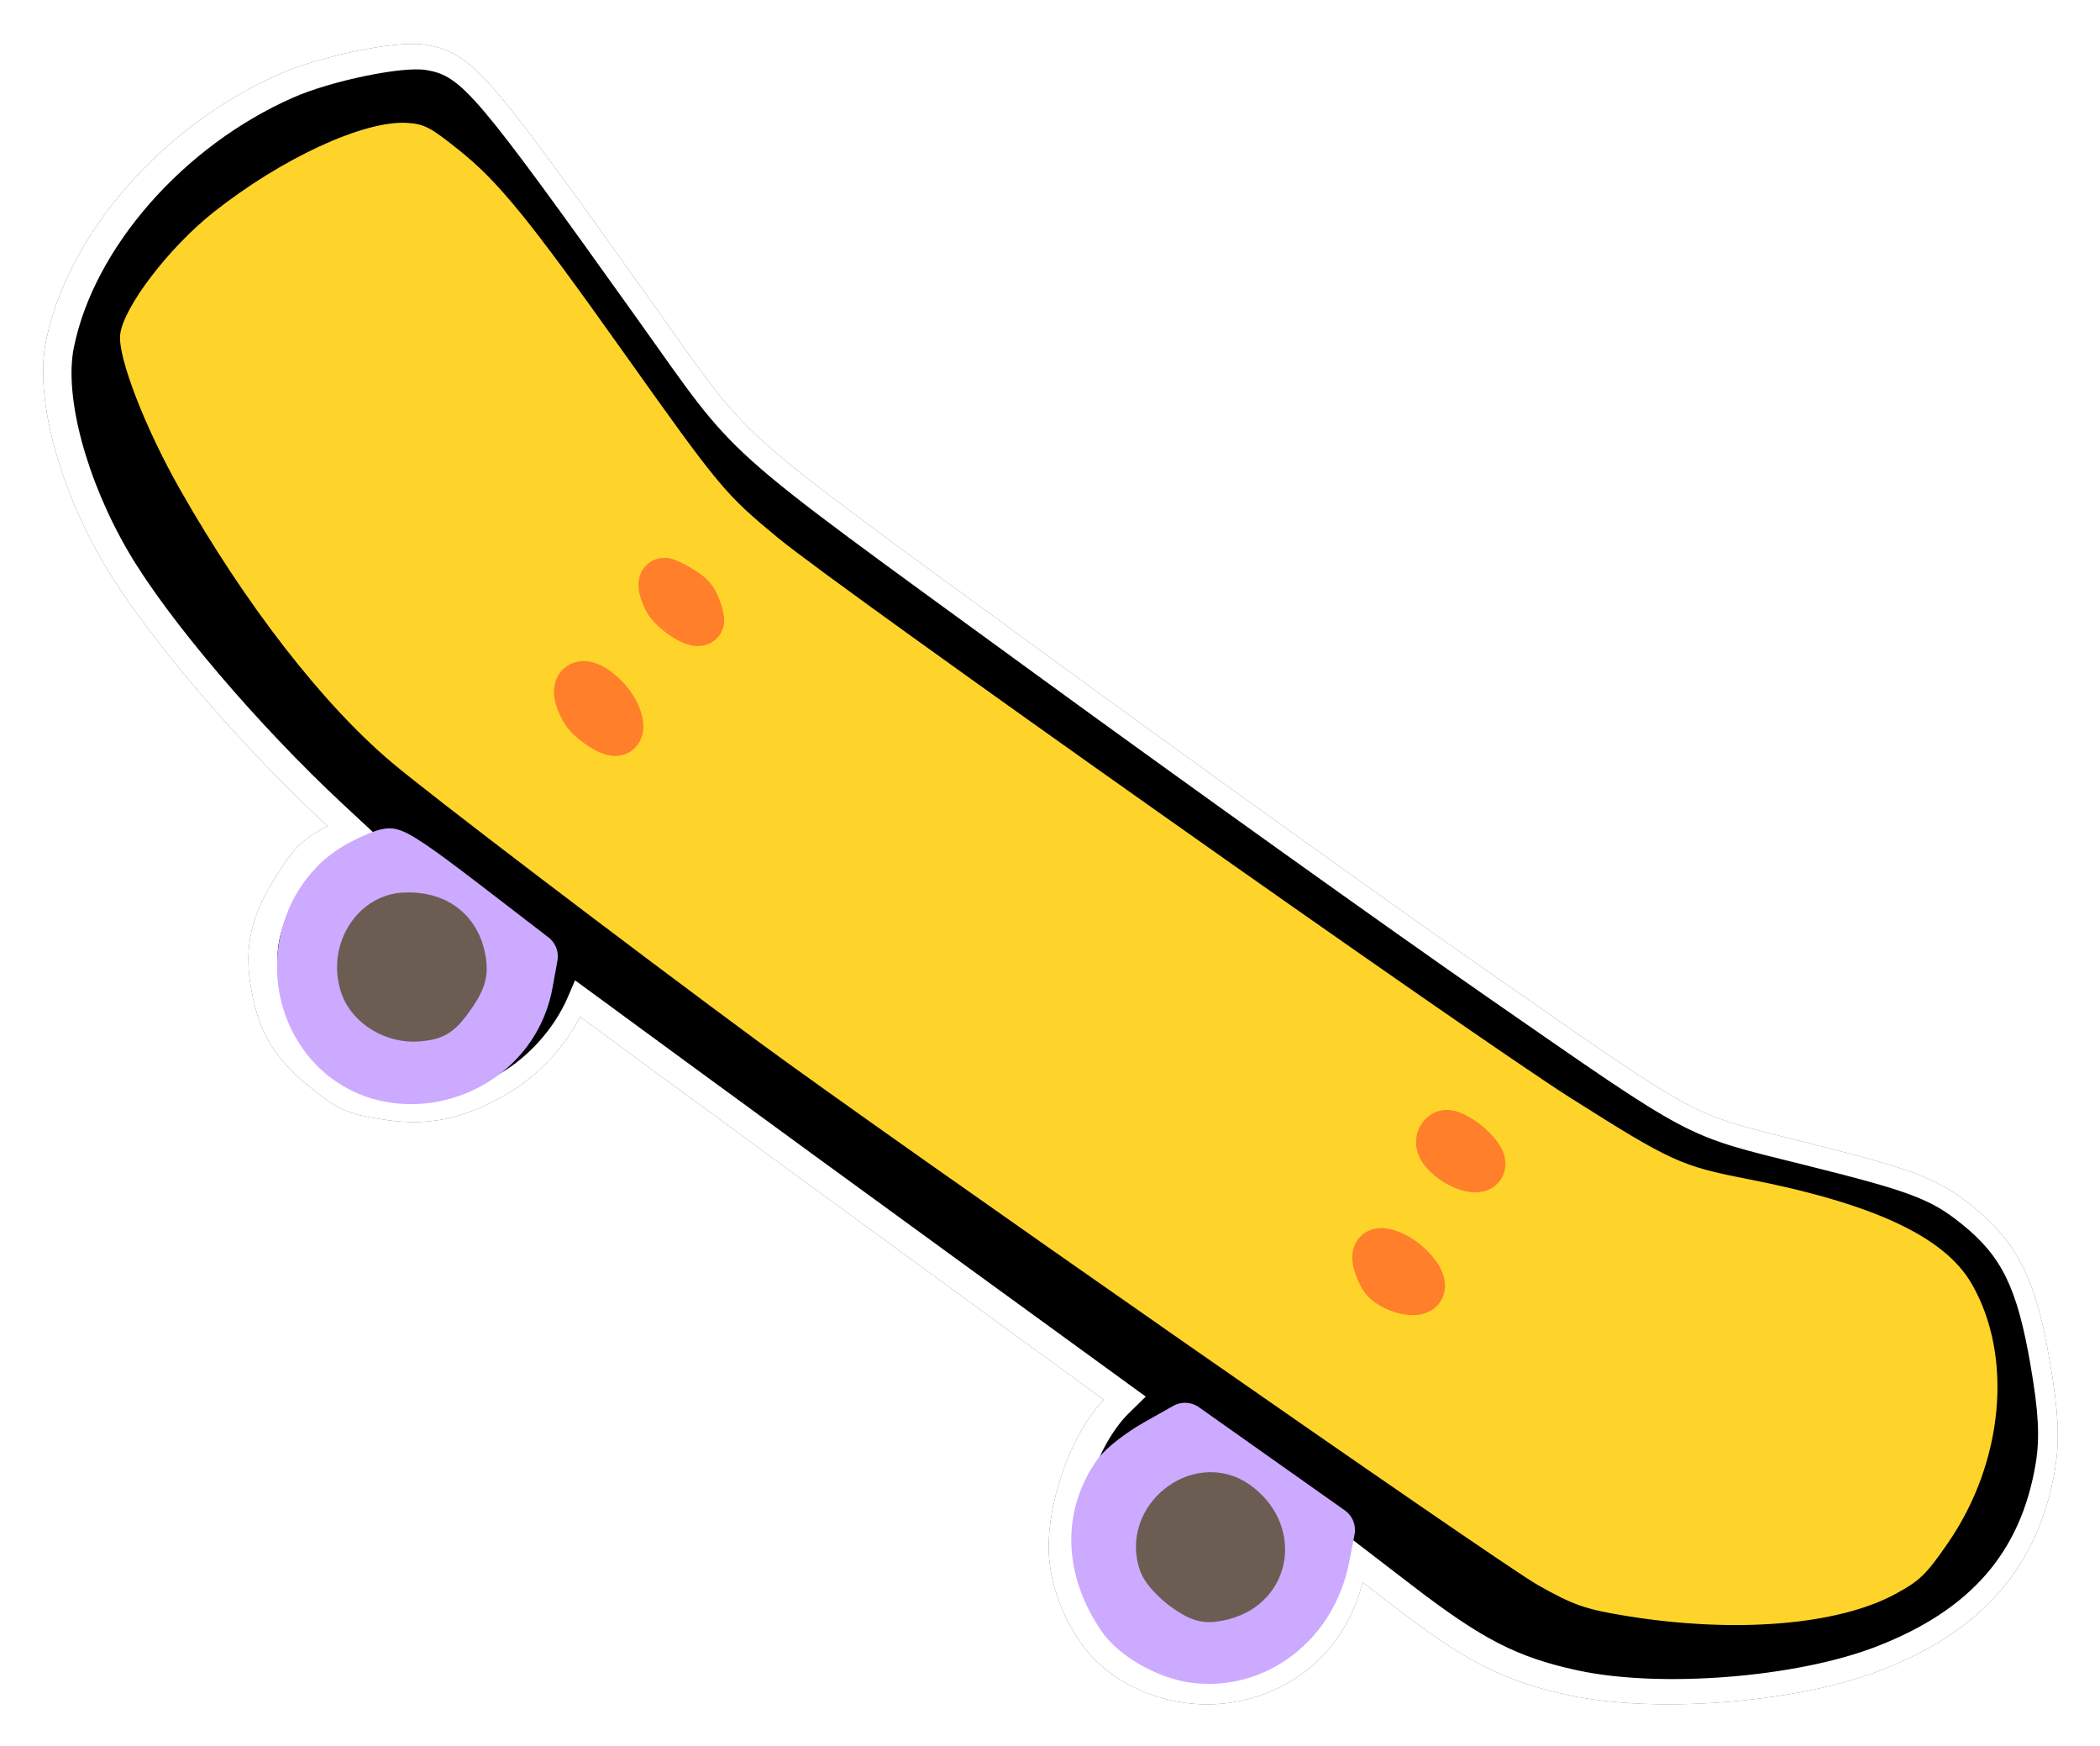 <?xml version="1.0" encoding="UTF-8" standalone="no"?>
<!-- Created with Inkscape (http://www.inkscape.org/) -->

<svg
   xmlns:dc="http://purl.org/dc/elements/1.1/"
   xmlns:cc="http://creativecommons.org/ns#"
   xmlns:rdf="http://www.w3.org/1999/02/22-rdf-syntax-ns#"
   xmlns:svg="http://www.w3.org/2000/svg"
   xmlns="http://www.w3.org/2000/svg"
   xmlns:sodipodi="http://sodipodi.sourceforge.net/DTD/sodipodi-0.dtd"
   xmlns:inkscape="http://www.inkscape.org/namespaces/inkscape"
   width="174.325"
   height="144.928"
   id="svg2"
   version="1.1"
   inkscape:version="0.48.4 r9939"
   sodipodi:docname="skate.svg">
  <defs
     id="defs4">
    <filter
       inkscape:collect="always"
       id="filter4800"
       color-interpolation-filters="sRGB">
      <feGaussianBlur
         inkscape:collect="always"
         stdDeviation="3.741"
         id="feGaussianBlur4802" />
    </filter>
  </defs>
  <sodipodi:namedview
     id="base"
     pagecolor="#ffffff"
     bordercolor="#666666"
     borderopacity="1.0"
     inkscape:pageopacity="0.0"
     inkscape:pageshadow="2"
     inkscape:zoom="1.9054295"
     inkscape:cx="19.083352"
     inkscape:cy="92.262668"
     inkscape:document-units="px"
     inkscape:current-layer="layer1"
     showgrid="false"
     inkscape:window-width="1600"
     inkscape:window-height="874"
     inkscape:window-x="0"
     inkscape:window-y="1"
     inkscape:window-maximized="1" />
  <g
     inkscape:label="Camada 1"
     inkscape:groupmode="layer"
     id="layer1"
     transform="translate(-191.28,-730.358)">
    <g
       id="g5862">
      <g
         transform="matrix(0.397,0,0,0.397,202.965,582.947)"
         id="g4804">
        <path
           inkscape:connector-curvature="0"
           id="path4794"
           d="m 201.413,712.813 c -3.469,-4.487 -5.935,-10.57 -6.417,-15.824 -0.885,-9.652 4.079,-23.823 10.572,-30.176 l 3.559,-3.482 -36.852,-26.851 c -20.269,-14.768 -47.111,-34.393 -59.651,-43.61 l -22.798,-16.76 -1.511,3.501 c -2.848,6.599 -8.258,12.616 -14.57,16.202 -8.141,4.625 -14.216,5.842 -22.515,4.511 -6.433,-1.031 -7.542,-1.53 -12.7,-5.712 -6.387,-5.178 -8.847,-9.154 -10.339,-16.707 -1.533,-7.76 -0.44,-13.092 4.197,-20.484 3.595,-5.731 4.552,-6.657 9.634,-9.319 l 5.643,-2.956 -6.313,-5.891 C 23.553,522.649 4.762,500.515 -3.439,486.497 -12.28,471.388 -16.959,453.876 -14.887,443.653 c 4.225,-20.841 22.974,-42.17 45.931,-52.25 8.009,-3.517 22.996,-6.59 27.924,-5.727 7.387,1.294 10.323,4.765 43.924,51.926 21.885,30.717 15.464,24.957 82.043,73.611 31.754,23.205 74.916,54.136 95.916,68.735 43.469,30.219 40.563,28.678 66.225,35.101 22.138,5.541 26.352,7.137 32.94,12.48 8.29,6.723 11.468,13.289 14.229,29.404 1.677,9.784 1.961,15.168 1.083,20.473 -3.093,18.679 -13.659,30.803 -33.489,38.425 -16.728,6.43 -45.13,8.641 -62.456,4.862 -12.595,-2.747 -19.861,-6.482 -34.466,-17.72 l -12.818,-9.863 -1.158,6.117 c -2.395,12.648 -12.026,21.664 -24.721,23.141 -9.453,1.1 -19.589,-2.805 -24.808,-9.557 z"
           style="fill:#4d4d4d;stroke:#4d4d4d;stroke-width:10.08;stroke-linejoin:round;stroke-miterlimit:4;stroke-opacity:1;stroke-dasharray:none;filter:url(#filter4800)" />
        <path
           inkscape:connector-curvature="0"
           style="fill:#ffffff;stroke:#ffffff;stroke-width:10.08;stroke-linejoin:round;stroke-miterlimit:4;stroke-dasharray:none"
           d="m 201.413,712.813 c -3.469,-4.487 -5.935,-10.57 -6.417,-15.824 -0.885,-9.652 4.079,-23.823 10.572,-30.176 l 3.559,-3.482 -36.852,-26.851 c -20.269,-14.768 -47.111,-34.393 -59.651,-43.61 l -22.798,-16.76 -1.511,3.501 c -2.848,6.599 -8.258,12.616 -14.57,16.202 -8.141,4.625 -14.216,5.842 -22.515,4.511 -6.433,-1.031 -7.542,-1.53 -12.7,-5.712 -6.387,-5.178 -8.847,-9.154 -10.339,-16.707 -1.533,-7.76 -0.44,-13.092 4.197,-20.484 3.595,-5.731 4.552,-6.657 9.634,-9.319 l 5.643,-2.956 -6.313,-5.891 C 23.553,522.649 4.762,500.515 -3.439,486.497 -12.28,471.388 -16.959,453.876 -14.887,443.653 c 4.225,-20.841 22.974,-42.17 45.931,-52.25 8.009,-3.517 22.996,-6.59 27.924,-5.727 7.387,1.294 10.323,4.765 43.924,51.926 21.885,30.717 15.464,24.957 82.043,73.611 31.754,23.205 74.916,54.136 95.916,68.735 43.469,30.219 40.563,28.678 66.225,35.101 22.138,5.541 26.352,7.137 32.94,12.48 8.29,6.723 11.468,13.289 14.229,29.404 1.677,9.784 1.961,15.168 1.083,20.473 -3.093,18.679 -13.659,30.803 -33.489,38.425 -16.728,6.43 -45.13,8.641 -62.456,4.862 -12.595,-2.747 -19.861,-6.482 -34.466,-17.72 l -12.818,-9.863 -1.158,6.117 c -2.395,12.648 -12.026,21.664 -24.721,23.141 -9.453,1.1 -19.589,-2.805 -24.808,-9.557 z"
           id="path4792" />
      </g>
      <g
         transform="matrix(0.324,0.229,-0.229,0.324,409.179,503.438)"
         id="g4730">
        <path
           style="color:#000000;fill:#ffd42a;fill-opacity:1;fill-rule:nonzero;stroke:#ffd42a;stroke-width:10.08;stroke-linecap:round;stroke-linejoin:round;stroke-miterlimit:4;stroke-opacity:1;stroke-dasharray:none;stroke-dashoffset:0;marker:none;visibility:visible;display:inline;overflow:visible;enable-background:accumulate"
           d="m -318.122,161.45 c -4.185,-0.189 -22.445,-0.842 -40.579,-1.45 -18.134,-0.608 -38.22,-1.761 -44.636,-2.563 -28.375,-3.545 -72.892,-21.16 -88.464,-35.005 -4.668,-4.15 -5.248,-5.143 -5.93,-10.145 -1.006,-7.38 0.601,-20.028 3.73,-29.355 3.307,-9.859 10.621,-23.956 15.21,-29.317 5.544,-6.477 8.477,-7.611 17.7,-6.842 9.866,0.823 22.175,4.31 55.219,15.643 14.507,4.976 29.572,9.68 33.477,10.455 9.903,1.964 222.993,2.083 235.23,0.132 5.147,-0.821 13.892,-3.636 24.579,-7.911 32.21,-12.886 44.121,-12.611 57.847,1.336 13.509,13.726 19.21,38.855 12.031,53.023 -4.846,9.562 -18.762,22.079 -34.478,31.009 -10.472,5.951 -16.765,8.393 -24.517,9.514 -6.506,0.941 -199.197,2.254 -216.418,1.474 z m -45.188,-32.23 c 2.903,-2.123 1.314,-6.537 -3.003,-8.34 -8.869,-3.705 -17.596,0.784 -11.772,6.055 3.74,3.385 11.607,4.602 14.774,2.285 z m 204.525,-0.701 c 1.142,-0.611 1.962,-2.117 1.962,-3.602 0,-3.313 -5.78,-5.936 -11.416,-5.18 -10.655,1.429 -8.451,9.833 2.578,9.833 2.702,0 5.796,-0.473 6.876,-1.05 z M -361.341,98.82 c 0.921,-1.513 0.606,-2.282 -1.785,-4.361 -2.425,-2.108 -3.763,-2.474 -8.116,-2.221 -4.812,0.279 -5.236,0.512 -5.527,3.028 -0.244,2.11 0.329,3.08 2.536,4.296 3.851,2.122 11.413,1.686 12.892,-0.743 z m 198.573,0.379 c 1.944,-1.595 2.185,-2.312 1.281,-3.804 -2.61,-4.311 -13.293,-4.857 -16.619,-0.85 -0.974,1.174 -0.706,1.969 1.366,4.04 3.287,3.287 10.336,3.597 13.971,0.613 z"
           id="path4712"
           inkscape:connector-curvature="0"
           transform="translate(439.641,708.124)" />
        <path
           style="fill:#000000"
           d="m 268.308,929.062 c -5.425,-1.656 -10.954,-5.193 -14.385,-9.201 -6.303,-7.364 -10.445,-21.796 -8.821,-30.733 l 0.89,-4.899 -45.592,-0.602 c -25.076,-0.331 -58.324,-0.824 -73.884,-1.095 l -28.292,-0.493 0.792,3.73 c 1.492,7.031 0.556,15.068 -2.521,21.643 -3.968,8.48 -8.221,12.986 -15.763,16.698 -5.845,2.877 -7.038,3.112 -13.664,2.682 -8.205,-0.532 -12.511,-2.353 -18.095,-7.654 -5.737,-5.446 -7.928,-10.427 -8.419,-19.14 -0.38,-6.755 -0.134,-8.064 2.473,-13.174 l 2.895,-5.674 -8.557,-1.156 c -24.122,-3.26 -52.251,-10.455 -67.047,-17.151 -15.949,-7.217 -29.891,-18.8 -34.111,-28.339 -8.602,-19.447 -5.636,-47.69 7.268,-69.187 4.502,-7.5 14.953,-18.672 19.473,-20.817 6.775,-3.215 11.178,-2.08 65.86,16.973 35.616,12.41 27.047,11.422 109.5,12.628 39.325,0.575 92.425,0.857 118,0.628 52.939,-0.476 49.677,-0.052 74.328,-9.648 21.267,-8.278 25.628,-9.412 34.092,-8.862 10.651,0.692 17.04,4.213 28.61,15.765 7.025,7.014 10.37,11.242 12.72,16.078 8.276,17.029 6.664,33.03 -5.109,50.714 -9.932,14.918 -31.826,33.142 -48.149,40.077 -11.865,5.041 -19.953,6.194 -38.366,5.469 l -16.161,-0.636 2.592,5.661 c 5.359,11.705 2.713,24.628 -6.791,33.173 -7.077,6.363 -17.605,9.037 -25.767,6.545 z m 16.573,-4.535 c 13.062,-5.44 18.687,-21.818 11.865,-34.548 l -2.938,-5.482 -18.88,0 -18.88,0 -3.057,5.411 c -11.484,20.327 10.058,43.712 31.891,34.619 z m -16.274,-11.489 c -8.811,-5.373 -8.238,-18.994 0.985,-23.37 4.27,-2.026 6.774,-2.096 10.999,-0.308 4.273,1.808 6.717,4.702 7.717,9.134 1.093,4.848 -0.272,9.159 -4.179,13.189 -2.713,2.799 -3.921,3.314 -7.767,3.311 -2.751,0 -5.821,-0.777 -7.755,-1.956 z m 14.136,-2.117 c 4.405,-3.867 5.415,-8.333 3.024,-13.37 -2.039,-4.297 -5.89,-6.553 -11.186,-6.553 -4.477,0 -7.691,1.976 -9.778,6.011 -5.983,11.57 8.136,22.52 17.94,13.913 z m -203.201,10.636 c 12.615,-5.986 18.039,-21.776 11.71,-34.086 l -2.557,-4.973 -18.443,-0.724 -18.443,-0.724 -2.602,3.009 c -10.208,11.805 -3.923,32.676 11.565,38.408 4.937,1.827 13.92,1.392 18.77,-0.909 z m -16.733,-10.42 c -4.832,-2.985 -6.702,-5.751 -7.265,-10.748 -0.947,-8.405 4.343,-14.391 12.719,-14.391 8.974,0 13.596,5.351 12.81,14.828 -0.396,4.771 -0.939,5.944 -4.096,8.836 -4.274,3.917 -9.358,4.446 -14.169,1.475 z m 13.824,-3.05 c 5.344,-5.253 4.571,-14.303 -1.549,-18.144 -6.544,-4.107 -15.707,-0.729 -17.633,6.499 -1.464,5.494 1.199,10.691 7.363,14.373 2.94,1.757 8.581,0.454 11.819,-2.729 z m 259.048,-39.013 c 8.558,-0.865 11.087,-1.592 19,-5.461 20.689,-10.118 37.218,-23.97 43.244,-36.243 2.561,-5.215 2.875,-6.883 2.802,-14.89 -0.187,-20.614 -11.371,-39.988 -27.295,-47.283 -10.316,-4.726 -26.409,-1.811 -50.983,9.236 -12.866,5.783 -15.11,6.205 -39.716,7.47 -24.741,1.271 -186.466,1.319 -203.197,0.06 -14.403,-1.084 -16,-1.51 -48.844,-13.042 -32.39,-11.372 -41.921,-14.034 -52.548,-14.672 -7.657,-0.46 -9.07,-0.27 -12.138,1.626 -7.675,4.744 -17.142,21.158 -22.274,38.622 -3.364,11.449 -3.942,27.138 -1.184,32.179 2.252,4.117 15.52,12.939 28.894,19.212 25.172,11.807 50.233,19.442 69.195,21.078 10.369,0.895 61.322,2.701 96.172,3.409 32.664,0.664 189.586,-0.364 198.872,-1.302 z M 63.558,836.008 c -3.349,-2.042 -4.152,-4.709 -2.05,-6.811 2.014,-2.014 10.184,-1.472 13.165,0.873 2.935,2.308 3.52,6.374 1.053,7.321 -3.166,1.215 -8.994,0.553 -12.168,-1.382 z m 11.168,-0.618 c 4.249,-1.63 -0.607,-6.393 -6.518,-6.393 -5.244,0 -6.729,2.202 -3.303,4.898 2.629,2.068 6.71,2.689 9.821,1.495 z m 193.45,1.154 c -6.106,-3.449 -3.178,-8.547 4.909,-8.547 7.478,0 11.874,4.555 7.722,8.001 -2.325,1.93 -9.623,2.245 -12.631,0.546 z m 9.566,-1.522 c 3.324,-1.264 3.462,-4.761 0.22,-5.575 -1.29,-0.324 -4.102,-0.445 -6.25,-0.269 -3.11,0.255 -3.905,0.72 -3.905,2.29 0,1.098 1.107,2.531 2.5,3.235 3.031,1.534 4.118,1.58 7.435,0.319 z M 64.613,806.558 c -3.882,-3.376 -2.325,-5.946 3.852,-6.357 4.983,-0.332 9.842,2.513 9.842,5.762 0,3.897 -9.425,4.307 -13.694,0.595 z m 10.776,0.439 c 1.726,0 0.922,-3.928 -1.016,-4.965 -4.787,-2.562 -12.271,-0.11 -8.702,2.851 1.987,1.649 6.02,3.027 7.468,2.551 0.732,-0.241 1.745,-0.438 2.25,-0.438 z m 187.918,0 c -2.556,-2.556 -2.517,-3.525 0.223,-5.443 3.231,-2.263 9.917,-2.007 12.589,0.482 2.75,2.562 2.745,3.458 -0.034,5.404 -3.237,2.267 -10.313,2.022 -12.777,-0.443 z m 12.09,-1.608 c 1.134,-1.366 1.048,-1.817 -0.569,-3 -2.608,-1.907 -9.417,-1.826 -10.164,0.121 -0.319,0.832 -0.025,2.182 0.654,3 1.667,2.009 8.379,1.928 10.079,-0.121 z"
           id="path4710"
           inkscape:connector-curvature="0" />
        <path
           style="color:#000000;fill:#ccaaff;fill-opacity:1;fill-rule:nonzero;stroke:#ccaaff;stroke-width:10.08;stroke-linecap:round;stroke-linejoin:round;stroke-miterlimit:4;stroke-opacity:1;stroke-dasharray:none;stroke-dashoffset:0;marker:none;visibility:visible;display:inline;overflow:visible;enable-background:accumulate"
           d="m -378.067,213.698 c -13.5,-4.825 -20.309,-20.805 -14.222,-33.378 1.233,-2.547 2.867,-5.15 3.63,-5.783 0.995,-0.826 6.477,-0.948 19.343,-0.432 l 17.955,0.72 2.407,5.169 c 8.92,19.156 -9.654,40.66 -29.113,33.705 z m 15.824,-12.123 c 3.751,-3.242 3.899,-3.614 3.951,-9.891 0.087,-10.578 -4.448,-14.878 -14.656,-13.897 -6.11,0.587 -9.653,3.47 -11.165,9.084 -2.522,9.366 4.073,17.969 13.83,18.042 3.259,0.024 4.974,-0.688 8.04,-3.338 z"
           id="path4714"
           inkscape:connector-curvature="0"
           transform="translate(439.641,708.124)" />
        <path
           style="color:#000000;fill:#ccaaff;fill-opacity:1;fill-rule:nonzero;stroke:#ccaaff;stroke-width:10.08;stroke-linecap:round;stroke-linejoin:round;stroke-miterlimit:4;stroke-opacity:1;stroke-dasharray:none;stroke-dashoffset:0;marker:none;visibility:visible;display:inline;overflow:visible;enable-background:accumulate"
           d="m -171.144,216.782 c -11.457,-4.251 -18.143,-13.099 -18.14,-24.005 4.4e-4,-1.957 1.351,-6.41 3,-9.898 l 3,-6.34 18.686,0 18.686,0 2.403,5.326 c 5.788,12.827 1.285,27.263 -10.375,33.262 -5.039,2.593 -12.741,3.331 -17.259,1.655 z m 15.53,-12.599 c 3.693,-3.959 4.879,-6.659 4.875,-11.092 -0.01,-10.287 -11.313,-16.807 -19.977,-11.524 -4.507,2.748 -6.735,6.568 -6.728,11.537 0.011,8.835 5.026,13.757 14.092,13.828 4.324,0.034 5.547,-0.4 7.738,-2.749 l 0,0 z"
           id="path4716"
           inkscape:connector-curvature="0"
           transform="translate(439.641,708.124)" />
        <path
           style="color:#000000;fill:#6c5d53;fill-opacity:1;fill-rule:nonzero;stroke:#6c5d53;stroke-width:10.08;stroke-linecap:round;stroke-linejoin:round;stroke-miterlimit:4;stroke-opacity:1;stroke-dasharray:none;stroke-dashoffset:0;marker:none;visibility:visible;display:inline;overflow:visible;enable-background:accumulate"
           d="m -170.659,202.448 c -7.869,-5.512 -4.039,-18.808 5.418,-18.808 9.933,0 14.999,9.844 8.836,17.168 -2.245,2.668 -3.317,3.121 -7.383,3.121 -2.616,0 -5.708,-0.667 -6.871,-1.481 z"
           id="path4718"
           inkscape:connector-curvature="0"
           transform="translate(439.641,708.124)" />
        <path
           style="color:#000000;fill:#6c5d53;fill-opacity:1;fill-rule:nonzero;stroke:#6c5d53;stroke-width:10.08;stroke-linecap:round;stroke-linejoin:round;stroke-miterlimit:4;stroke-opacity:1;stroke-dasharray:none;stroke-dashoffset:0;marker:none;visibility:visible;display:inline;overflow:visible;enable-background:accumulate"
           d="m -376.741,200.317 c -5.828,-4.082 -6.621,-12.658 -1.539,-16.655 5.182,-4.076 10.722,-3.9 15.102,0.48 1.93,1.93 2.449,3.514 2.449,7.477 0,4.369 -0.409,5.372 -3.121,7.655 -3.628,3.053 -9.359,3.517 -12.89,1.043 l 0,0 z"
           id="path4720"
           inkscape:connector-curvature="0"
           transform="translate(439.641,708.124)" />
        <path
           style="color:#000000;fill:#ff7f2a;fill-opacity:1;fill-rule:nonzero;stroke:#ff7f2a;stroke-width:10.08;stroke-linecap:round;stroke-linejoin:round;stroke-miterlimit:4;stroke-opacity:1;stroke-dasharray:none;stroke-dashoffset:0;marker:none;visibility:visible;display:inline;overflow:visible;enable-background:accumulate"
           d="m -371.572,97.767 c -2.016,-1.042 -3.19,-2.2 -2.713,-2.677 0.205,-0.205 1.79,-0.476 3.52,-0.601 2.738,-0.198 3.418,-0.048 5.237,1.156 1.15,0.761 2.09,1.587 2.09,1.835 0,1.218 -5.929,1.428 -8.135,0.287 z"
           id="path4722"
           inkscape:connector-curvature="0"
           transform="translate(439.641,708.124)" />
        <path
           style="color:#000000;fill:#ff7f2a;fill-opacity:1;fill-rule:nonzero;stroke:#ff7f2a;stroke-width:10.08;stroke-linecap:round;stroke-linejoin:round;stroke-miterlimit:4;stroke-opacity:1;stroke-dasharray:none;stroke-dashoffset:0;marker:none;visibility:visible;display:inline;overflow:visible;enable-background:accumulate"
           d="m -372.344,126.65 c -6.077,-2.733 -4.369,-5.84 2.433,-4.428 3.352,0.696 6.592,3.222 5.514,4.299 -0.959,0.959 -5.923,1.04 -7.948,0.129 z"
           id="path4724"
           inkscape:connector-curvature="0"
           transform="translate(439.641,708.124)" />
        <path
           style="color:#000000;fill:#ff7f2a;fill-opacity:1;fill-rule:nonzero;stroke:#ff7f2a;stroke-width:10.08;stroke-linecap:round;stroke-linejoin:round;stroke-miterlimit:4;stroke-opacity:1;stroke-dasharray:none;stroke-dashoffset:0;marker:none;visibility:visible;display:inline;overflow:visible;enable-background:accumulate"
           d="m -172.142,98.207 c -1.635,-0.402 -2.427,-1.265 -2.256,-2.461 0.124,-0.866 0.648,-1.161 2.499,-1.408 2.464,-0.329 6.092,0.26 7.183,1.166 2.122,1.761 -3.272,3.724 -7.427,2.703 z"
           id="path4726"
           inkscape:connector-curvature="0"
           transform="translate(439.641,708.124)" />
        <path
           style="color:#000000;fill:#ff7f2a;fill-opacity:1;fill-rule:nonzero;stroke:#ff7f2a;stroke-width:10.08;stroke-linecap:round;stroke-linejoin:round;stroke-miterlimit:4;stroke-opacity:1;stroke-dasharray:none;stroke-dashoffset:0;marker:none;visibility:visible;display:inline;overflow:visible;enable-background:accumulate"
           d="m -168.731,126.365 c -3.411,-2.125 -3.476,-3.297 -0.225,-4.116 3.578,-0.901 9.147,0.481 9.147,2.269 0,1.082 -2.349,2.394 -4.851,2.709 -1.724,0.217 -2.654,0.02 -4.071,-0.863 z"
           id="path4728"
           inkscape:connector-curvature="0"
           transform="translate(439.641,708.124)" />
      </g>
    </g>
  </g>
</svg>
